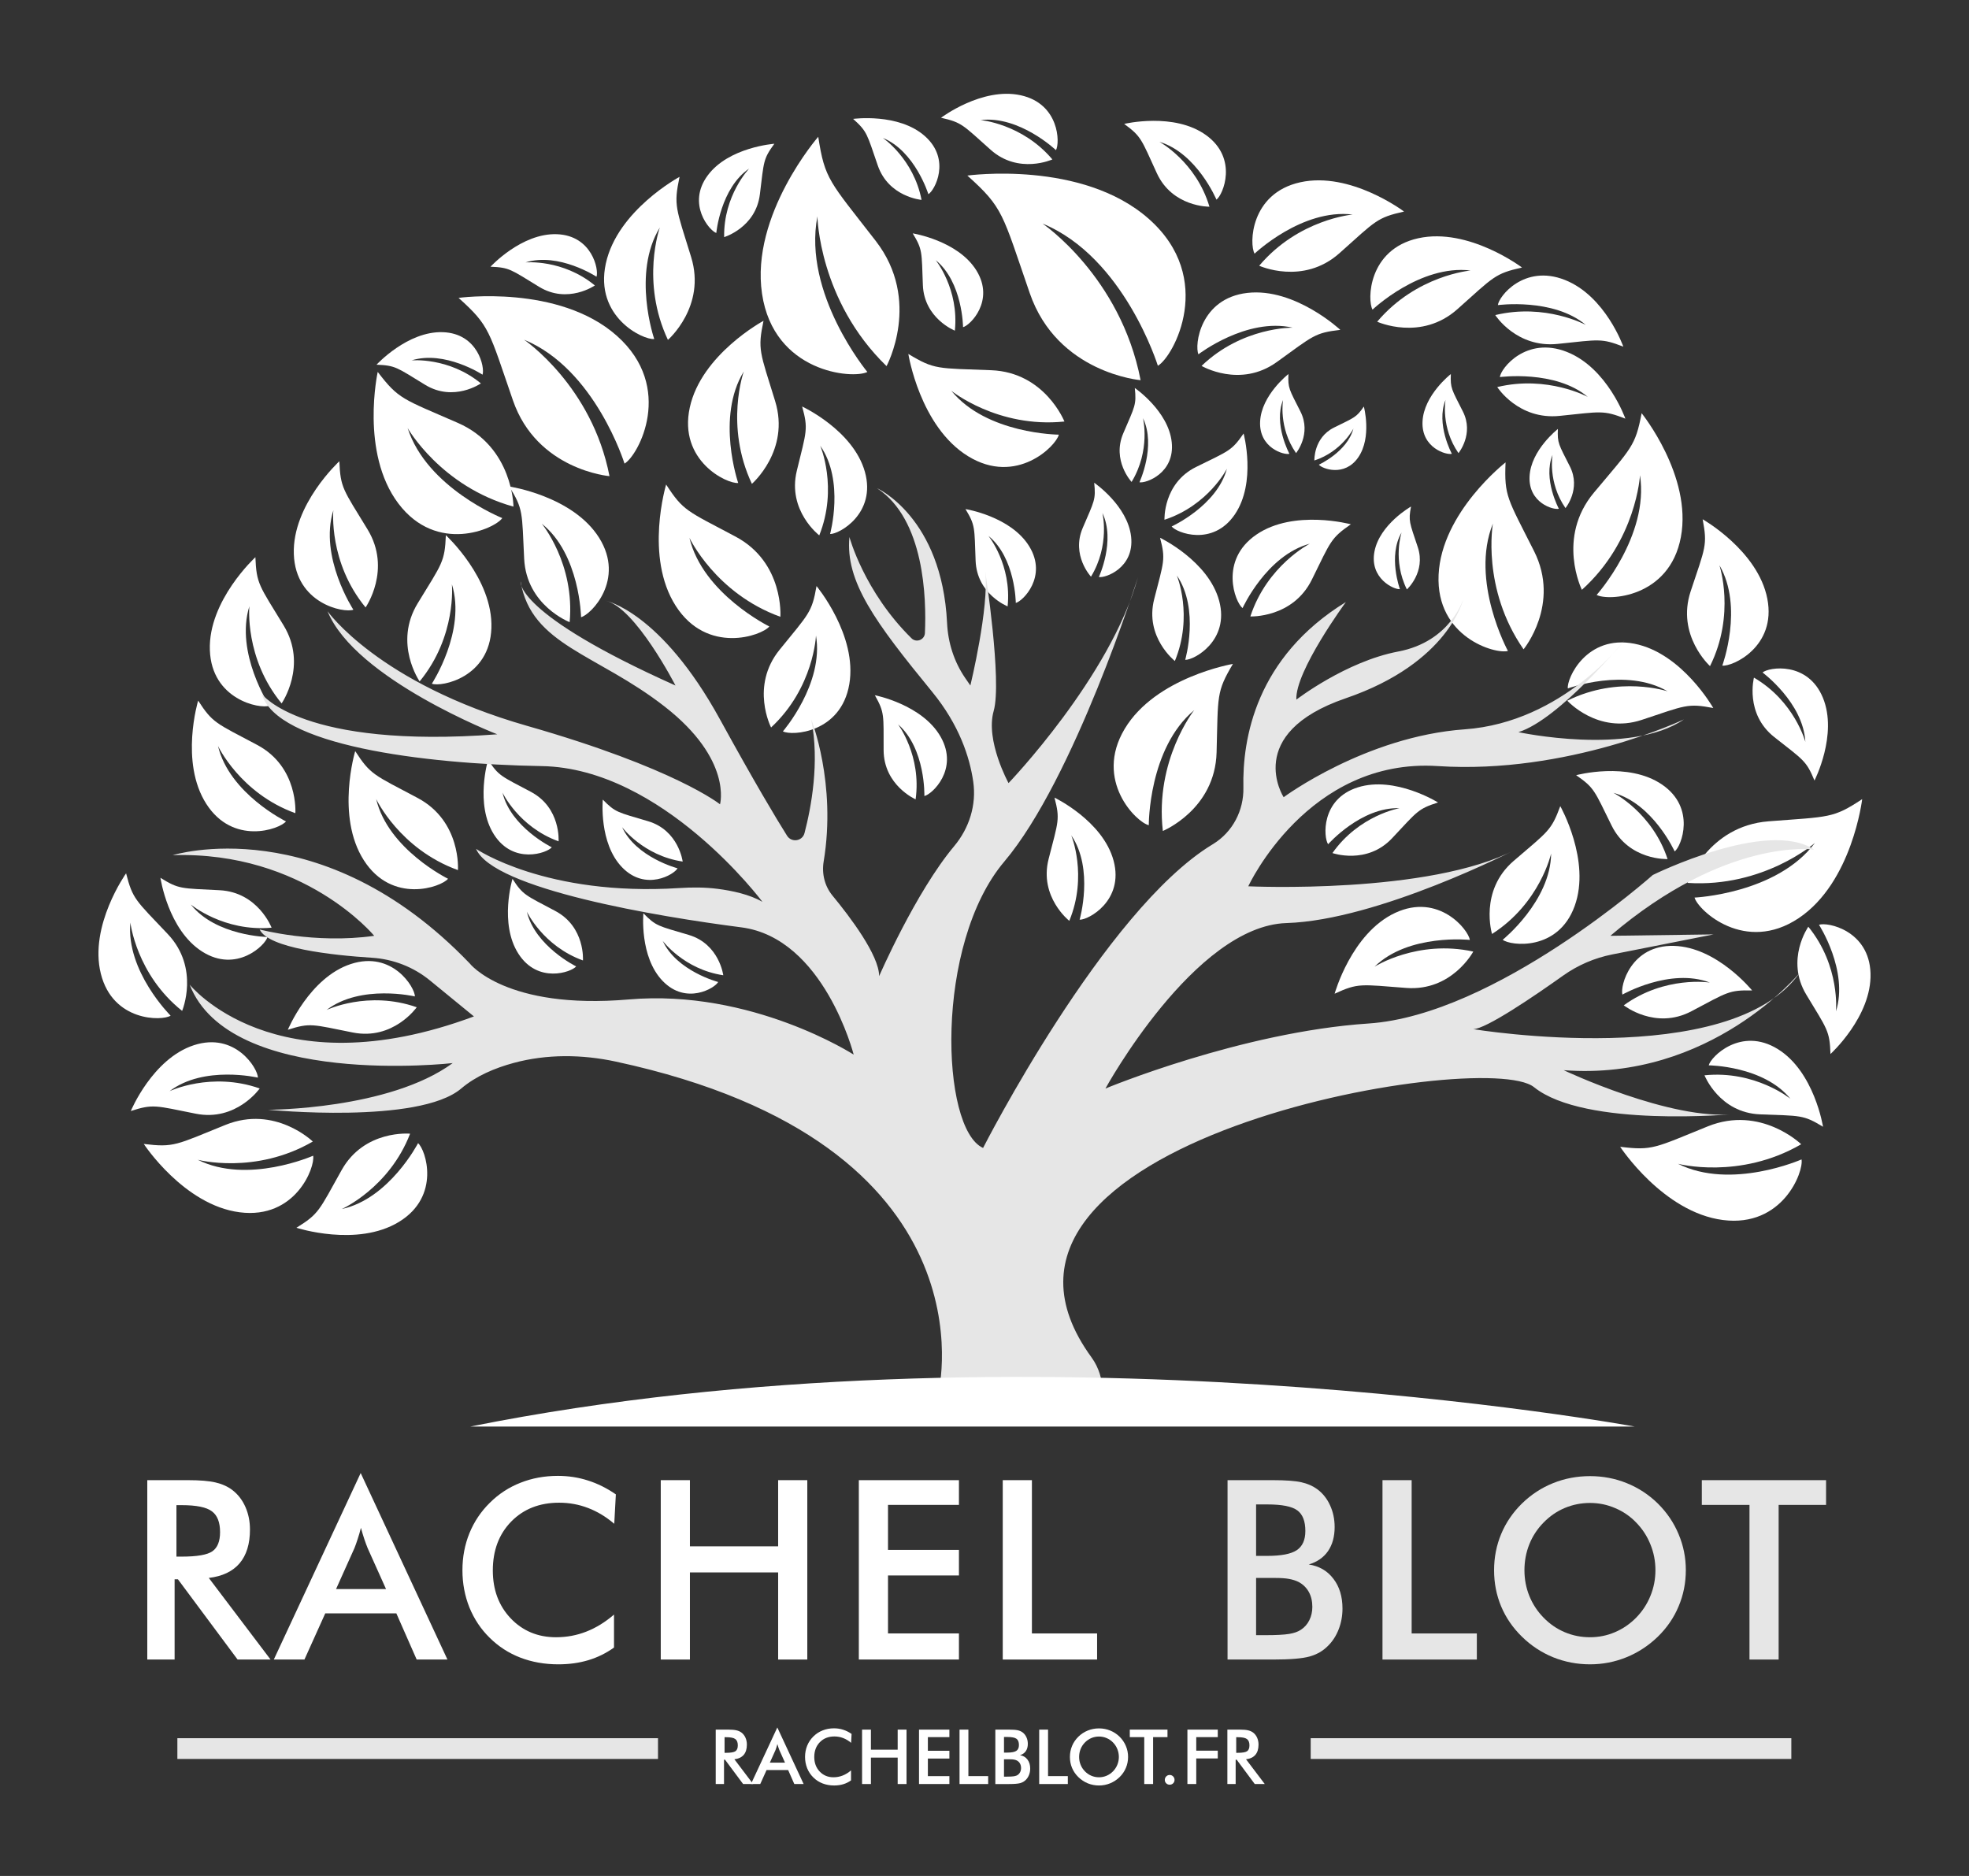 <?xml version="1.0" encoding="UTF-8" standalone="no"?>
<!-- Created with Inkscape (http://www.inkscape.org/) -->

<svg
   width="226.255mm"
   height="215.57mm"
   viewBox="0 0 226.255 215.57"
   version="1.1"
   id="svg3241"
   inkscape:version="1.2.1 (0f2f062aeb, 2022-09-21, custom)"
   sodipodi:docname="logo-white.svg"
   xmlns:inkscape="http://www.inkscape.org/namespaces/inkscape"
   xmlns:sodipodi="http://sodipodi.sourceforge.net/DTD/sodipodi-0.dtd"
   xmlns="http://www.w3.org/2000/svg"
   xmlns:svg="http://www.w3.org/2000/svg">
  <rect x="0" y="0" width="226.255" height="215.57" fill="#333333" stroke="none"/>
  <sodipodi:namedview
     id="namedview3243"
     pagecolor="#ffffff"
     bordercolor="#666666"
     borderopacity="1.0"
     inkscape:showpageshadow="2"
     inkscape:pageopacity="0.0"
     inkscape:pagecheckerboard="0"
     inkscape:deskcolor="#d1d1d1"
     inkscape:document-units="mm"
     showgrid="false"
     inkscape:zoom="0.57848045"
     inkscape:cx="76.061343"
     inkscape:cy="509.0924"
     inkscape:window-width="1848"
     inkscape:window-height="1016"
     inkscape:window-x="72"
     inkscape:window-y="27"
     inkscape:window-maximized="1"
     inkscape:current-layer="layer1" />
  <defs
     id="defs3238">
    <rect
       x="-115.925"
       y="1197.643"
       width="1066.082"
       height="266.944"
       id="rect3761" />
    <rect
       x="-115.925"
       y="1197.643"
       width="1066.082"
       height="266.944"
       id="rect5201" />
  </defs>
  <g
     inkscape:label="Layer 1"
     inkscape:groupmode="layer"
     id="layer1"
     transform="translate(-1.89,-244.994)">
    <g
       id="g1257"
       transform="matrix(0.9,0,0,0.9,11.502,35.278)">
      <g
         aria-label="RACHELBLOT.FR"
         transform="matrix(0.243,0,0,0.243,108.073,162.392)"
         id="text5199"
         style="font-size:40px;line-height:1;font-family:'Futura Md BT';-inkscape-font-specification:'Futura Md BT, Normal';letter-spacing:0px;word-spacing:0px;white-space:pre;shape-inside:url(#rect5201);display:inline;fill:#ffffff">
        <path
           d="m -107.994,1211.627 h 0.84 q 3.691,0 4.902,-0.859 1.211,-0.859 1.211,-3.047 0,-2.363 -1.309,-3.32 -1.289,-0.977 -4.805,-0.977 h -0.84 z m -0.293,3.613 v 12.793 h -4.355 v -28.594 h 6.484 q 2.852,0 4.414,0.371 1.582,0.371 2.695,1.23 1.328,1.035 2.051,2.676 0.723,1.641 0.723,3.594 0,3.438 -1.66,5.391 -1.66,1.934 -4.902,2.324 l 9.844,13.008 h -5.254 l -9.512,-12.793 z"
           id="path1135" />
        <path
           d="m -84.205,1216.803 h 7.969 l -2.93,-6.523 q -0.254,-0.625 -0.527,-1.426 -0.273,-0.82 -0.547,-1.816 -0.234,0.938 -0.508,1.758 -0.254,0.801 -0.527,1.484 z m 12.852,11.23 -3.242,-7.363 h -11.328 l -3.32,7.363 h -4.883 l 13.848,-29.727 13.828,29.727 z"
           id="path1137" />
        <path
           d="m -41.51,1206.393 q -1.973,-1.68 -4.18,-2.52 -2.187,-0.84 -4.609,-0.84 -4.687,0 -7.637,3.008 -2.93,3.008 -2.93,7.793 0,4.629 2.852,7.637 2.871,3.008 7.227,3.008 2.539,0 4.824,-0.898 2.305,-0.898 4.414,-2.715 v 5.254 q -1.875,1.348 -4.082,2.012 -2.207,0.664 -4.785,0.664 -3.281,0 -6.074,-1.074 -2.773,-1.074 -4.883,-3.164 -2.09,-2.051 -3.223,-4.824 -1.113,-2.793 -1.113,-5.938 0,-3.144 1.113,-5.898 1.133,-2.773 3.262,-4.863 2.129,-2.109 4.883,-3.184 2.754,-1.094 5.957,-1.094 2.52,0 4.805,0.742 2.285,0.723 4.434,2.207 z"
           id="path1139" />
        <path
           d="m -35.748,1228.033 v -28.594 h 4.648 v 10.547 h 14.062 v -10.547 h 4.648 v 28.594 h -4.648 v -13.887 H -31.1 v 13.887 z"
           id="path1141" />
        <path
           d="m -5.826,1228.033 v -28.594 h 15.957 v 3.945 H -1.178 v 7.168 H 10.131 v 4.082 H -1.178 v 9.238 H 10.131 v 4.16 z"
           id="path1143" />
        <path
           d="m 15.463,1228.033 v -28.594 h 4.648 v 24.434 h 10.391 v 4.16 z"
           id="path1145" />
        <path
           d="m 38.822,1211.51 h 1.777 q 3.32,0 4.687,-0.898 1.387,-0.918 1.387,-3.066 0,-2.344 -1.27,-3.281 -1.27,-0.957 -4.805,-0.957 H 38.822 Z m 0,12.637 h 1.602 q 2.441,0 3.652,-0.195 1.211,-0.195 1.914,-0.684 0.859,-0.566 1.328,-1.523 0.469,-0.957 0.469,-2.109 0,-1.367 -0.566,-2.383 -0.566,-1.016 -1.621,-1.582 -0.664,-0.332 -1.523,-0.488 -0.84,-0.156 -2.246,-0.156 H 40.423 38.822 Z m -4.551,3.887 v -28.594 h 7.207 q 3.086,0 4.551,0.332 1.484,0.332 2.52,1.094 1.328,0.977 2.051,2.559 0.742,1.582 0.742,3.496 0,2.285 -1.055,3.828 -1.055,1.523 -3.066,2.129 2.5,0.391 3.926,2.285 1.445,1.875 1.445,4.746 0,1.738 -0.605,3.301 -0.605,1.562 -1.719,2.656 -1.172,1.191 -2.91,1.68 -1.738,0.488 -5.84,0.488 z"
           id="path1147" />
        <path
           d="m 57.318,1228.033 v -28.594 h 4.648 v 24.434 h 10.391 v 4.16 z"
           id="path1149" />
        <path
           d="m 99.173,1213.795 q 0,-2.168 -0.801,-4.121 -0.781,-1.953 -2.266,-3.477 -1.445,-1.504 -3.359,-2.305 -1.895,-0.82 -4.004,-0.82 -2.109,0 -4.023,0.801 -1.895,0.801 -3.379,2.324 -1.484,1.504 -2.266,3.457 -0.781,1.953 -0.781,4.141 0,2.168 0.781,4.101 0.781,1.934 2.266,3.457 1.484,1.523 3.379,2.324 1.895,0.801 4.023,0.801 2.09,0 3.965,-0.801 1.895,-0.801 3.398,-2.324 1.484,-1.524 2.266,-3.457 0.801,-1.953 0.801,-4.101 z m 4.844,0 q 0,3.047 -1.152,5.762 -1.133,2.715 -3.32,4.844 -2.207,2.129 -4.98,3.262 -2.773,1.133 -5.82,1.133 -3.086,0 -5.898,-1.133 -2.793,-1.152 -4.941,-3.262 -2.187,-2.129 -3.32,-4.824 -1.133,-2.695 -1.133,-5.781 0,-3.066 1.133,-5.781 1.133,-2.715 3.32,-4.863 2.187,-2.129 4.961,-3.242 2.773,-1.113 5.879,-1.113 3.086,0 5.84,1.113 2.773,1.113 4.961,3.242 2.187,2.168 3.32,4.902 1.152,2.715 1.152,5.742 z"
           id="path1151" />
        <path
           d="m 117.162,1203.385 v 24.648 h -4.648 v -24.648 h -7.598 v -3.945 h 19.805 v 3.945 z"
           id="path1153" />
        <path
           d="m 123.314,1225.865 q 0,-1.074 0.742,-1.836 0.742,-0.762 1.816,-0.762 1.074,0 1.816,0.762 0.742,0.762 0.742,1.836 0,1.055 -0.742,1.797 -0.742,0.723 -1.816,0.723 -1.074,0 -1.816,-0.723 -0.742,-0.742 -0.742,-1.797 z"
           id="path1155" />
        <path
           d="m 135.189,1228.033 v -28.594 h 15.957 v 3.945 h -11.309 v 7.129 h 11.309 v 4.082 h -11.309 v 13.437 z"
           id="path1157" />
        <path
           d="m 160.833,1211.627 h 0.84 q 3.691,0 4.902,-0.859 1.211,-0.859 1.211,-3.047 0,-2.363 -1.309,-3.32 -1.289,-0.977 -4.805,-0.977 h -0.84 z m -0.293,3.613 v 12.793 h -4.355 v -28.594 h 6.484 q 2.852,0 4.414,0.371 1.582,0.371 2.695,1.23 1.328,1.035 2.051,2.676 0.723,1.641 0.723,3.594 0,3.438 -1.66,5.391 -1.66,1.934 -4.902,2.324 l 9.844,13.008 h -5.254 l -9.512,-12.793 z"
           id="path1159" />
      </g>
      <g
         aria-label="RACHEL BLOT"
         transform="matrix(0.801,0,0,0.801,98.351,-538.746)"
         id="text3759"
         style="font-size:40px;line-height:1;font-family:'Futura Md BT';-inkscape-font-specification:'Futura Md BT, Normal';letter-spacing:1.651px;word-spacing:1.651px;white-space:pre;shape-inside:url(#rect3761);display:inline;fill:#ffffff">
        <path
           d="m -107.994,1211.627 h 0.84 q 3.691,0 4.902,-0.859 1.211,-0.859 1.211,-3.047 0,-2.363 -1.309,-3.32 -1.289,-0.977 -4.805,-0.977 h -0.84 z m -0.293,3.613 v 12.793 h -4.355 v -28.594 h 6.484 q 2.852,0 4.414,0.371 1.582,0.371 2.695,1.23 1.328,1.035 2.051,2.676 0.723,1.641 0.723,3.594 0,3.438 -1.66,5.391 -1.66,1.934 -4.902,2.324 l 9.844,13.008 h -5.254 l -9.512,-12.793 z"
           id="path1114" />
        <path
           d="m -82.554,1216.803 h 7.969 l -2.93,-6.523 q -0.254,-0.625 -0.527,-1.426 -0.273,-0.82 -0.547,-1.816 -0.234,0.938 -0.508,1.758 -0.254,0.801 -0.527,1.484 z m 12.852,11.23 -3.242,-7.363 h -11.328 l -3.32,7.363 h -4.883 l 13.848,-29.727 13.828,29.727 z"
           id="path1116" />
        <path
           d="m -38.209,1206.393 q -1.973,-1.68 -4.18,-2.52 -2.187,-0.84 -4.609,-0.84 -4.687,0 -7.637,3.008 -2.93,3.008 -2.93,7.793 0,4.629 2.852,7.637 2.871,3.008 7.227,3.008 2.539,0 4.824,-0.898 2.305,-0.898 4.414,-2.715 v 5.254 q -1.875,1.348 -4.082,2.012 -2.207,0.664 -4.785,0.664 -3.281,0 -6.074,-1.074 -2.773,-1.074 -4.883,-3.164 -2.09,-2.051 -3.223,-4.824 -1.113,-2.793 -1.113,-5.938 0,-3.144 1.113,-5.898 1.133,-2.773 3.262,-4.863 2.129,-2.109 4.883,-3.184 2.754,-1.094 5.957,-1.094 2.52,0 4.805,0.742 2.285,0.723 4.434,2.207 z"
           id="path1118" />
        <path
           d="m -30.796,1228.033 v -28.594 h 4.648 v 10.547 h 14.062 v -10.547 h 4.648 v 28.594 h -4.648 v -13.887 h -14.062 v 13.887 z"
           id="path1120" />
        <path
           d="m 0.776,1228.033 v -28.594 H 16.733 v 3.945 H 5.425 v 7.168 H 16.733 v 4.082 H 5.425 v 9.238 H 16.733 v 4.16 z"
           id="path1122" />
        <path
           d="m 23.716,1228.033 v -28.594 h 4.648 v 24.434 h 10.391 v 4.16 z"
           id="path1124" />
        <path
           d="m 64.098,1211.51 h 1.777 q 3.32,0 4.687,-0.898 1.387,-0.918 1.387,-3.066 0,-2.344 -1.27,-3.281 -1.27,-0.957 -4.805,-0.957 h -1.777 z m 0,12.637 h 1.602 q 2.441,0 3.652,-0.195 1.211,-0.195 1.914,-0.684 0.859,-0.566 1.328,-1.523 0.469,-0.957 0.469,-2.109 0,-1.367 -0.566,-2.383 -0.566,-1.016 -1.621,-1.582 -0.664,-0.332 -1.523,-0.488 -0.84,-0.156 -2.246,-0.156 h -1.406 -1.602 z m -4.551,3.887 v -28.594 h 7.207 q 3.086,0 4.551,0.332 1.484,0.332 2.52,1.094 1.328,0.977 2.051,2.559 0.742,1.582 0.742,3.496 0,2.285 -1.055,3.828 -1.055,1.523 -3.066,2.129 2.5,0.391 3.926,2.285 1.445,1.875 1.445,4.746 0,1.738 -0.605,3.301 -0.605,1.562 -1.719,2.656 -1.172,1.191 -2.91,1.68 -1.738,0.488 -5.84,0.488 z"
           style="fill:#e6e6e6"
           id="path1126" />
        <path
           d="m 84.245,1228.033 v -28.594 h 4.648 v 24.434 h 10.391 v 4.16 z"
           style="fill:#e6e6e6"
           id="path1128" />
        <path
           d="m 127.751,1213.795 q 0,-2.168 -0.801,-4.121 -0.781,-1.953 -2.266,-3.477 -1.445,-1.504 -3.359,-2.305 -1.895,-0.82 -4.004,-0.82 -2.109,0 -4.023,0.801 -1.895,0.801 -3.379,2.324 -1.484,1.504 -2.266,3.457 -0.781,1.953 -0.781,4.141 0,2.168 0.781,4.101 0.781,1.934 2.266,3.457 1.484,1.523 3.379,2.324 1.895,0.801 4.023,0.801 2.09,0 3.965,-0.801 1.895,-0.801 3.398,-2.324 1.484,-1.524 2.266,-3.457 0.801,-1.953 0.801,-4.101 z m 4.844,0 q 0,3.047 -1.152,5.762 -1.133,2.715 -3.32,4.844 -2.207,2.129 -4.98,3.262 -2.773,1.133 -5.82,1.133 -3.086,0 -5.898,-1.133 -2.793,-1.152 -4.941,-3.262 -2.187,-2.129 -3.32,-4.824 -1.133,-2.695 -1.133,-5.781 0,-3.066 1.133,-5.781 1.133,-2.715 3.32,-4.863 2.188,-2.129 4.961,-3.242 2.773,-1.113 5.879,-1.113 3.086,0 5.84,1.113 2.773,1.113 4.961,3.242 2.188,2.168 3.32,4.902 1.152,2.715 1.152,5.742 z"
           style="fill:#e6e6e6"
           id="path1130" />
        <path
           d="m 147.39,1203.385 v 24.648 h -4.648 v -24.648 h -7.598 v -3.945 h 19.805 v 3.945 z"
           style="fill:#e6e6e6"
           id="path1132" />
      </g>
      <path
         d="M 73.332,457.601 H 11.966 v -2.649 h 61.366 v 2.649"
         style="fill:#e6e6e6;fill-opacity:1;fill-rule:nonzero;stroke:none;stroke-width:0.035"
         id="path2492" />
      <path
         d="m 218.031,457.601 h -61.366 v -2.649 h 61.366 v 2.649"
         style="fill:#e6e6e6;fill-opacity:1;fill-rule:nonzero;stroke:none;stroke-width:0.035"
         id="path2494" />
      <path
         d="m 26.07,364.5 c 0,0 2.762,-6.675 8.054,-8.4 5.295,-1.725 8.17,2.992 8.17,4.142 0,0 -6.904,-1.609 -11.278,1.729 0,0 5.295,-2.533 11.511,-0.346 0,0 -2.992,4.258 -8.174,3.221 -5.179,-1.034 -5.408,-1.266 -8.283,-0.346"
         style="fill:#ffffff;fill-opacity:1;fill-rule:nonzero;stroke:none;stroke-width:0.035"
         id="path2496" />
      <path
         d="m 6.022,374.871 c 0,0 2.762,-6.678 8.057,-8.403 5.292,-1.725 8.17,2.992 8.17,4.142 0,0 -6.904,-1.609 -11.278,1.729 0,0 5.295,-2.533 11.508,-0.346 0,0 -2.992,4.258 -8.17,3.221 -5.179,-1.034 -5.408,-1.263 -8.287,-0.342"
         style="fill:#ffffff;fill-opacity:1;fill-rule:nonzero;stroke:none;stroke-width:0.035"
         id="path2498" />
      <path
         d="m 14.619,322.473 c 0,0 -2.374,7.863 1.044,13.19 3.415,5.327 9.342,3.246 10.171,2.233 0,0 -7.235,-3.549 -8.682,-9.634 0,0 2.836,6.04 9.878,8.583 0,0 0.43,-5.898 -4.872,-8.714 -5.302,-2.815 -5.669,-2.776 -7.539,-5.659"
         style="fill:#ffffff;fill-opacity:1;fill-rule:nonzero;stroke:none;stroke-width:0.035"
         id="path2500" />
      <path
         d="m 9.804,345.093 c 0,0 0.96,6.657 5.341,9.43 4.381,2.773 8.061,-0.826 8.326,-1.866 0,0 -6.6,-0.131 -9.783,-4.145 0,0 4.198,3.5 10.308,2.953 0,0 -1.725,-4.53 -6.636,-4.784 -4.911,-0.254 -5.172,-0.099 -7.557,-1.587"
         style="fill:#ffffff;fill-opacity:1;fill-rule:nonzero;stroke:none;stroke-width:0.035"
         id="path2502" />
      <path
         d="m 21.928,304.161 c 0,0 -6.04,5.549 -5.814,11.864 0.222,6.318 6.375,7.546 7.602,7.098 0,0 -4.41,-6.735 -2.558,-12.696 0,0 -0.635,6.629 4.117,12.404 0,0 3.373,-4.851 0.25,-9.97 -3.122,-5.115 -3.457,-5.271 -3.598,-8.7"
         style="fill:#ffffff;fill-opacity:1;fill-rule:nonzero;stroke:none;stroke-width:0.035"
         id="path2504" />
      <path
         d="m 32.649,291.909 c 0,0 -6.04,5.546 -5.814,11.864 0.222,6.315 6.375,7.546 7.602,7.094 0,0 -4.41,-6.731 -2.558,-12.696 0,0 -0.635,6.632 4.117,12.404 0,0 3.376,-4.847 0.25,-9.966 -3.122,-5.119 -3.457,-5.274 -3.598,-8.7"
         style="fill:#ffffff;fill-opacity:1;fill-rule:nonzero;stroke:none;stroke-width:0.035"
         id="path2506" />
      <path
         d="m 5.418,344.525 c 0,0 -4.755,6.682 -3.224,12.813 1.531,6.135 7.803,6.057 8.911,5.362 0,0 -5.711,-5.669 -5.14,-11.889 0,0 0.758,6.618 6.608,11.278 0,0 2.29,-5.447 -1.827,-9.804 -4.12,-4.353 -4.48,-4.438 -5.327,-7.761"
         style="fill:#ffffff;fill-opacity:1;fill-rule:nonzero;stroke:none;stroke-width:0.035"
         id="path2508" />
      <path
         d="m 71.466,349.63 c 0,0 -0.526,5.556 2.469,8.647 2.992,3.094 6.66,0.91 7.077,0.123 0,0 -5.299,-1.393 -7.08,-5.253 0,0 2.702,3.641 7.733,4.392 0,0 -0.504,-3.99 -4.413,-5.151 -3.912,-1.164 -4.152,-1.09 -5.786,-2.759"
         style="fill:#ffffff;fill-opacity:1;fill-rule:nonzero;stroke:none;stroke-width:0.035"
         id="path2510" />
      <path
         d="m 66.283,335.113 c 0,0 -0.526,5.556 2.466,8.647 2.992,3.094 6.66,0.91 7.077,0.123 0,0 -5.299,-1.393 -7.08,-5.253 0,0 2.702,3.641 7.736,4.392 0,0 -0.504,-3.99 -4.417,-5.151 -3.912,-1.164 -4.152,-1.09 -5.782,-2.759"
         style="fill:#ffffff;fill-opacity:1;fill-rule:nonzero;stroke:none;stroke-width:0.035"
         id="path2512" />
      <path
         d="m 93.571,307.847 c 0,0 5.249,6.301 4.184,12.531 -1.062,6.234 -7.32,6.629 -8.477,6.022 0,0 5.267,-6.085 4.223,-12.241 0,0 -0.254,6.653 -5.733,11.744 0,0 -2.695,-5.256 1.079,-9.913 3.778,-4.657 4.131,-4.766 4.724,-8.142"
         style="fill:#ffffff;fill-opacity:1;fill-rule:nonzero;stroke:none;stroke-width:0.035"
         id="path2514" />
      <path
         d="m 37.394,279.583 c 0,0 3.962,-4.311 8.47,-4.152 4.508,0.159 5.383,4.551 5.062,5.426 0,0 -4.805,-3.147 -9.063,-1.824 0,0 4.734,-0.452 8.855,2.939 0,0 -3.461,2.409 -7.116,0.18 -3.651,-2.23 -3.761,-2.469 -6.209,-2.568"
         style="fill:#ffffff;fill-opacity:1;fill-rule:nonzero;stroke:none;stroke-width:0.035"
         id="path2516" />
      <path
         d="m 51.946,267.073 c 0,0 3.958,-4.311 8.467,-4.152 4.508,0.162 5.387,4.551 5.066,5.429 0,0 -4.805,-3.15 -9.063,-1.827 0,0 4.734,-0.452 8.855,2.942 0,0 -3.464,2.406 -7.116,0.176 -3.651,-2.23 -3.764,-2.469 -6.209,-2.568"
         style="fill:#ffffff;fill-opacity:1;fill-rule:nonzero;stroke:none;stroke-width:0.035"
         id="path2518" />
      <path
         d="m 98.245,248.199 c 0,0 5.796,-0.794 9.169,2.205 3.369,2.999 1.245,6.939 0.437,7.408 0,0 -1.693,-5.489 -5.814,-7.186 0,0 3.933,2.671 4.942,7.913 0,0 -4.202,-0.356 -5.592,-4.403 -1.393,-4.046 -1.326,-4.3 -3.143,-5.937"
         style="fill:#ffffff;fill-opacity:1;fill-rule:nonzero;stroke:none;stroke-width:0.035"
         id="path2520" />
      <path
         d="m 105.293,278.21 c 0,0 1.464,9.275 7.631,13.06 6.17,3.789 11.236,-1.302 11.585,-2.755 0,0 -9.215,-0.06 -13.73,-5.606 0,0 5.923,4.808 14.443,3.93 0,0 -2.491,-6.29 -9.352,-6.551 -6.858,-0.265 -7.221,-0.042 -10.576,-2.078"
         style="fill:#ffffff;fill-opacity:1;fill-rule:nonzero;stroke:none;stroke-width:0.035"
         id="path2522" />
      <path
         d="m 105.854,262.815 c 0,0 5.782,0.914 8.142,4.755 2.36,3.845 -0.811,7.003 -1.718,7.221 0,0 -0.039,-5.743 -3.493,-8.558 0,0 2.995,3.69 2.448,9.003 0,0 -3.923,-1.552 -4.085,-5.828 -0.162,-4.276 -0.025,-4.501 -1.295,-6.593"
         style="fill:#ffffff;fill-opacity:1;fill-rule:nonzero;stroke:none;stroke-width:0.035"
         id="path2524" />
      <path
         d="m 132.852,248.838 c 0,0 6.382,-1.528 10.474,1.45 4.092,2.974 2.155,7.606 1.305,8.22 0,0 -2.494,-5.941 -7.278,-7.38 0,0 4.681,2.547 6.385,8.283 0,0 -4.727,0.071 -6.724,-4.293 -2,-4.364 -1.951,-4.653 -4.163,-6.279"
         style="fill:#ffffff;fill-opacity:1;fill-rule:nonzero;stroke:none;stroke-width:0.035"
         id="path2526" />
      <path
         d="m 109.467,248.055 c 0,0 5.235,-3.958 10.178,-2.872 4.942,1.083 5.024,6.103 4.494,7.006 0,0 -4.667,-4.441 -9.631,-3.842 0,0 5.313,0.455 9.176,5.027 0,0 -4.304,1.958 -7.885,-1.235 -3.581,-3.196 -3.655,-3.482 -6.332,-4.085"
         style="fill:#ffffff;fill-opacity:1;fill-rule:nonzero;stroke:none;stroke-width:0.035"
         id="path2528" />
      <path
         d="m 168.582,260.028 c 0,0 -6.812,-5.151 -13.24,-3.739 -6.424,1.411 -6.533,7.941 -5.842,9.116 0,0 6.068,-5.779 12.524,-4.995 0,0 -6.911,0.589 -11.934,6.537 0,0 5.599,2.547 10.255,-1.609 4.657,-4.156 4.752,-4.526 8.237,-5.309"
         style="fill:#ffffff;fill-opacity:1;fill-rule:nonzero;stroke:none;stroke-width:0.035"
         id="path2530" />
      <path
         d="m 183.642,267.175 c 0,0 -6.809,-5.147 -13.236,-3.739 -6.428,1.411 -6.533,7.941 -5.846,9.116 0,0 6.071,-5.779 12.524,-4.995 0,0 -6.907,0.589 -11.931,6.537 0,0 5.599,2.547 10.252,-1.609 4.657,-4.152 4.755,-4.526 8.237,-5.309"
         style="fill:#ffffff;fill-opacity:1;fill-rule:nonzero;stroke:none;stroke-width:0.035"
         id="path2532" />
      <path
         d="m 196.582,277.279 c 0,0 -2.275,-6.473 -7.475,-8.523 -5.2,-2.046 -8.453,2.138 -8.541,3.217 0,0 7.073,-0.949 11.225,2.533 0,0 -5.14,-2.801 -11.561,-1.259 0,0 2.688,4.23 7.983,3.679 5.292,-0.547 5.542,-0.744 8.368,0.353"
         style="fill:#ffffff;fill-opacity:1;fill-rule:nonzero;stroke:none;stroke-width:0.035"
         id="path2534" />
      <path
         d="m 196.839,286.469 c 0,0 -2.279,-6.473 -7.479,-8.523 -5.2,-2.046 -8.453,2.138 -8.541,3.217 0,0 7.077,-0.949 11.225,2.533 0,0 -5.136,-2.801 -11.561,-1.259 0,0 2.692,4.23 7.983,3.679 5.295,-0.547 5.542,-0.744 8.371,0.353"
         style="fill:#ffffff;fill-opacity:1;fill-rule:nonzero;stroke:none;stroke-width:0.035"
         id="path2536" />
      <path
         d="m 160.447,275.134 c 0,0 -5.786,-5.401 -11.85,-4.72 -6.061,0.684 -6.787,6.696 -6.265,7.842 0,0 6.152,-4.741 12.03,-3.401 0,0 -6.428,-0.12 -11.631,4.882 0,0 4.914,2.889 9.61,-0.497 4.695,-3.383 4.819,-3.718 8.107,-4.106"
         style="fill:#ffffff;fill-opacity:1;fill-rule:nonzero;stroke:none;stroke-width:0.035"
         id="path2538" />
      <path
         d="m 112.589,298.019 c 0,0 5.782,0.914 8.142,4.759 2.36,3.842 -0.811,7.003 -1.718,7.221 0,0 -0.039,-5.747 -3.493,-8.558 0,0 2.995,3.69 2.448,8.999 0,0 -3.923,-1.552 -4.085,-5.828 -0.162,-4.276 -0.025,-4.501 -1.295,-6.593"
         style="fill:#ffffff;fill-opacity:1;fill-rule:nonzero;stroke:none;stroke-width:0.035"
         id="path2540" />
      <path
         d="m 146.734,317.788 c 0,0 -9.86,1.676 -13.818,8.29 -3.958,6.615 1.524,11.949 3.076,12.301 0,0 -0.049,-9.814 5.8,-14.69 0,0 -5.045,6.364 -4.004,15.427 0,0 6.668,-2.731 6.862,-10.037 0.194,-7.31 -0.046,-7.691 2.085,-11.292"
         style="fill:#ffffff;fill-opacity:1;fill-rule:nonzero;stroke:none;stroke-width:0.035"
         id="path2542" />
      <path
         d="m 161.791,299.959 c 0,0 -7.267,-1.961 -12.058,1.316 -4.791,3.277 -2.72,8.65 -1.767,9.384 0,0 3.055,-6.731 8.59,-8.223 0,0 -5.454,2.766 -7.595,9.289 0,0 5.419,0.233 7.853,-4.703 2.434,-4.935 2.392,-5.271 4.978,-7.063"
         style="fill:#ffffff;fill-opacity:1;fill-rule:nonzero;stroke:none;stroke-width:0.035"
         id="path2544" />
      <path
         d="m 123.952,334.859 c 0,0 6.181,2.956 7.549,8.057 1.365,5.101 -3.249,7.588 -4.339,7.528 0,0 1.877,-6.456 -1.065,-10.77 0,0 2.131,5.144 -0.254,10.918 0,0 -3.881,-3.048 -2.639,-7.902 1.242,-4.851 1.475,-5.059 0.748,-7.832"
         style="fill:#ffffff;fill-opacity:1;fill-rule:nonzero;stroke:none;stroke-width:0.035"
         id="path2546" />
      <path
         d="m 137.431,301.681 c 0,0 6.181,2.953 7.549,8.054 1.365,5.105 -3.249,7.588 -4.339,7.532 0,0 1.877,-6.459 -1.065,-10.77 0,0 2.131,5.144 -0.254,10.918 0,0 -3.881,-3.052 -2.639,-7.902 1.242,-4.854 1.475,-5.059 0.748,-7.832"
         style="fill:#ffffff;fill-opacity:1;fill-rule:nonzero;stroke:none;stroke-width:0.035"
         id="path2548" />
      <path
         d="m 190.553,331.995 c 0,0 6.615,-1.785 10.975,1.199 4.357,2.981 2.473,7.874 1.609,8.537 0,0 -2.78,-6.121 -7.821,-7.482 0,0 4.967,2.519 6.914,8.456 0,0 -4.932,0.212 -7.147,-4.283 -2.215,-4.491 -2.177,-4.798 -4.53,-6.428"
         style="fill:#ffffff;fill-opacity:1;fill-rule:nonzero;stroke:none;stroke-width:0.035"
         id="path2550" />
      <path
         d="m 169.474,297.691 c 0,0 -3.986,2.258 -4.664,5.726 -0.674,3.468 2.522,4.914 3.246,4.822 0,0 -1.552,-4.223 0.212,-7.235 0,0 -1.185,3.531 0.677,7.274 0,0 2.448,-2.215 1.393,-5.397 -1.055,-3.182 -1.217,-3.309 -0.864,-5.189"
         style="fill:#ffffff;fill-opacity:1;fill-rule:nonzero;stroke:none;stroke-width:0.035"
         id="path2552" />
      <path
         d="m 206.706,299.317 c 0,0 7.063,4 8.259,10.142 1.196,6.142 -4.463,8.703 -5.747,8.544 0,0 2.748,-7.479 -0.37,-12.816 0,0 2.095,6.251 -1.199,12.88 0,0 -4.339,-3.923 -2.469,-9.557 1.87,-5.634 2.159,-5.856 1.528,-9.193"
         style="fill:#ffffff;fill-opacity:1;fill-rule:nonzero;stroke:none;stroke-width:0.035"
         id="path2554" />
      <path
         d="m 208.065,323.419 c 0,0 -3.976,-7.024 -10.082,-8.213 -6.103,-1.189 -8.647,4.438 -8.488,5.711 0,0 7.433,-2.731 12.739,0.37 0,0 -6.216,-2.081 -12.806,1.196 0,0 3.898,4.307 9.5,2.452 5.599,-1.859 5.821,-2.145 9.137,-1.517"
         style="fill:#ffffff;fill-opacity:1;fill-rule:nonzero;stroke:none;stroke-width:0.035"
         id="path2556" />
      <path
         d="m 220.987,332.676 c 0,0 3.006,-5.867 1.076,-10.566 -1.93,-4.699 -6.911,-3.909 -7.708,-3.228 0,0 5.2,3.845 5.465,8.858 0,0 -1.369,-5.175 -6.562,-8.202 0,0 -1.192,4.597 2.589,7.585 3.782,2.985 4.078,3.009 5.14,5.553"
         style="fill:#ffffff;fill-opacity:1;fill-rule:nonzero;stroke:none;stroke-width:0.035"
         id="path2558" />
      <path
         d="m 181.543,292.057 c 0,0 -8.181,6.368 -8.548,14.351 -0.367,7.983 7.257,10.164 8.851,9.723 0,0 -4.865,-8.936 -1.919,-16.26 0,0 -1.482,8.29 3.916,16.051 0,0 4.748,-5.764 1.341,-12.534 -3.411,-6.77 -3.817,-6.999 -3.641,-11.331"
         style="fill:#ffffff;fill-opacity:1;fill-rule:nonzero;stroke:none;stroke-width:0.035"
         id="path2560" />
      <path
         d="m 188.224,287.792 c 0,0 -3.461,2.695 -3.616,6.071 -0.155,3.376 3.069,4.3 3.743,4.113 0,0 -2.057,-3.782 -0.811,-6.879 0,0 -0.628,3.507 1.655,6.791 0,0 2.011,-2.438 0.568,-5.302 -1.443,-2.865 -1.612,-2.96 -1.538,-4.794"
         style="fill:#ffffff;fill-opacity:1;fill-rule:nonzero;stroke:none;stroke-width:0.035"
         id="path2562" />
      <path
         d="m 174.558,280.775 c 0,0 -3.461,2.695 -3.616,6.071 -0.155,3.376 3.073,4.3 3.747,4.113 0,0 -2.06,-3.782 -0.811,-6.879 0,0 -0.628,3.507 1.655,6.791 0,0 2.011,-2.438 0.568,-5.302 -1.443,-2.861 -1.616,-2.96 -1.542,-4.794"
         style="fill:#ffffff;fill-opacity:1;fill-rule:nonzero;stroke:none;stroke-width:0.035"
         id="path2564" />
      <path
         d="m 153.822,280.775 c 0,0 -3.461,2.695 -3.616,6.071 -0.155,3.376 3.069,4.3 3.743,4.113 0,0 -2.057,-3.782 -0.811,-6.879 0,0 -0.624,3.507 1.658,6.791 0,0 2.007,-2.438 0.564,-5.302 -1.443,-2.861 -1.612,-2.96 -1.538,-4.794"
         style="fill:#ffffff;fill-opacity:1;fill-rule:nonzero;stroke:none;stroke-width:0.035"
         id="path2566" />
      <path
         d="m 198.917,285.777 c 0,0 6.466,8.008 5.013,15.808 -1.453,7.8 -9.317,8.181 -10.756,7.394 0,0 6.724,-7.535 5.535,-15.282 0,0 -0.445,8.347 -7.419,14.63 0,0 -3.288,-6.646 1.542,-12.418 4.83,-5.771 5.274,-5.902 6.085,-10.132"
         style="fill:#ffffff;fill-opacity:1;fill-rule:nonzero;stroke:none;stroke-width:0.035"
         id="path2568" />
      <path
         d="m 148.099,288.367 c 0,0 1.679,6.237 -1.132,10.351 -2.812,4.11 -7.426,2.335 -8.054,1.517 0,0 5.775,-2.621 7.056,-7.373 0,0 -2.371,4.681 -7.973,6.519 0,0 -0.201,-4.65 4.039,-6.742 4.237,-2.088 4.526,-2.053 6.064,-4.272"
         style="fill:#ffffff;fill-opacity:1;fill-rule:nonzero;stroke:none;stroke-width:0.035"
         id="path2570" />
      <path
         d="m 172.921,335.477 c 0,0 -5.482,-3.425 -10.234,-1.93 -4.752,1.492 -4.392,6.424 -3.796,7.264 0,0 4.191,-4.763 9.109,-4.604 0,0 -5.168,0.907 -8.558,5.729 0,0 4.392,1.545 7.624,-1.901 3.235,-3.447 3.281,-3.732 5.856,-4.558"
         style="fill:#ffffff;fill-opacity:1;fill-rule:nonzero;stroke:none;stroke-width:0.035"
         id="path2572" />
      <path
         d="m 163.452,284.927 c 0,0 1.051,3.902 -0.706,6.473 -1.76,2.568 -4.646,1.457 -5.038,0.949 0,0 3.612,-1.64 4.413,-4.611 0,0 -1.485,2.928 -4.985,4.075 0,0 -0.127,-2.907 2.522,-4.212 2.649,-1.309 2.829,-1.284 3.792,-2.674"
         style="fill:#ffffff;fill-opacity:1;fill-rule:nonzero;stroke:none;stroke-width:0.035"
         id="path2574" />
      <path
         d="m 91.733,284.92 c 0,0 6.512,3.013 8.012,8.336 1.499,5.327 -3.302,7.99 -4.445,7.945 0,0 1.88,-6.791 -1.252,-11.268 0,0 2.297,5.359 -0.127,11.441 0,0 -4.106,-3.143 -2.868,-8.244 1.242,-5.098 1.478,-5.316 0.681,-8.209"
         style="fill:#ffffff;fill-opacity:1;fill-rule:nonzero;stroke:none;stroke-width:0.035"
         id="path2576" />
      <path
         d="m 88.187,251.374 c 0,0 -5.838,0.42 -8.516,4.053 -2.678,3.63 0.219,7.045 1.104,7.338 0,0 0.522,-5.719 4.202,-8.23 0,0 -3.295,3.425 -3.2,8.759 0,0 4.039,-1.214 4.561,-5.461 0.526,-4.247 0.406,-4.484 1.849,-6.459"
         style="fill:#ffffff;fill-opacity:1;fill-rule:nonzero;stroke:none;stroke-width:0.035"
         id="path2578" />
      <path
         d="m 86.804,273.977 c 0,0 -7.945,4.279 -9.416,11.077 -1.475,6.798 4.755,9.775 6.184,9.631 0,0 -2.879,-8.378 0.713,-14.238 0,0 -2.473,6.9 1.034,14.347 0,0 4.914,-4.258 2.967,-10.566 -1.944,-6.304 -2.258,-6.558 -1.482,-10.252"
         style="fill:#ffffff;fill-opacity:1;fill-rule:nonzero;stroke:none;stroke-width:0.035"
         id="path2580" />
      <path
         d="m 76.083,255.597 c 0,0 -7.945,4.279 -9.416,11.077 -1.475,6.798 4.755,9.775 6.184,9.631 0,0 -2.879,-8.378 0.713,-14.238 0,0 -2.473,6.9 1.034,14.347 0,0 4.911,-4.258 2.967,-10.566 -1.944,-6.304 -2.261,-6.558 -1.482,-10.252"
         style="fill:#ffffff;fill-opacity:1;fill-rule:nonzero;stroke:none;stroke-width:0.035"
         id="path2582" />
      <path
         d="m 47.868,271.052 c 0,0 12.771,-1.764 20.204,4.837 7.433,6.6 2.759,15.286 0.984,16.323 0,0 -3.743,-12.09 -12.827,-15.819 0,0 8.675,5.874 10.908,17.42 0,0 -9.257,-0.773 -12.33,-9.684 -3.076,-8.911 -2.928,-9.476 -6.939,-13.077"
         style="fill:#ffffff;fill-opacity:1;fill-rule:nonzero;stroke:none;stroke-width:0.035"
         id="path2584" />
      <path
         d="m 112.829,255.435 c 0,0 14.661,-2.025 23.192,5.553 8.534,7.574 3.164,17.544 1.132,18.733 0,0 -4.297,-13.875 -14.725,-18.154 0,0 9.955,6.742 12.52,19.992 0,0 -10.626,-0.885 -14.153,-11.113 -3.528,-10.231 -3.358,-10.876 -7.966,-15.011"
         style="fill:#ffffff;fill-opacity:1;fill-rule:nonzero;stroke:none;stroke-width:0.035"
         id="path2586" />
      <path
         d="m 227.076,335.053 c 0,0 -1.256,10.612 -8.103,15.194 -6.847,4.579 -12.838,-0.984 -13.3,-2.625 0,0 10.481,-0.473 15.371,-6.981 0,0 -6.523,5.729 -16.252,5.108 0,0 2.554,-7.264 10.347,-7.867 7.789,-0.6 8.209,-0.367 11.938,-2.829"
         style="fill:#ffffff;fill-opacity:1;fill-rule:nonzero;stroke:none;stroke-width:0.035"
         id="path2588" />
      <path
         d="m 188.531,335.949 c 0,0 3.941,6.96 1.834,12.756 -2.103,5.796 -8.181,5.087 -9.186,4.304 0,0 6.114,-4.925 6.184,-11.017 0,0 -1.401,6.346 -7.546,10.276 0,0 -1.676,-5.514 2.762,-9.327 4.434,-3.81 4.791,-3.856 5.951,-6.992"
         style="fill:#ffffff;fill-opacity:1;fill-rule:nonzero;stroke:none;stroke-width:0.035"
         id="path2590" />
      <path
         d="m 159.72,359.896 c 0,0 2.138,-7.708 7.722,-10.319 5.588,-2.611 9.384,2.187 9.539,3.45 0,0 -7.807,-0.84 -12.164,3.418 0,0 5.479,-3.496 12.605,-1.93 0,0 -2.716,5.084 -8.548,4.643 -5.831,-0.441 -6.117,-0.663 -9.155,0.737"
         style="fill:#ffffff;fill-opacity:1;fill-rule:nonzero;stroke:none;stroke-width:0.035"
         id="path2592" />
      <path
         d="m 37.546,280.503 c 0,0 -2.265,10.312 2.639,16.806 4.907,6.495 12.301,3.242 13.264,1.859 0,0 -9.627,-3.838 -12.083,-11.493 0,0 4.23,7.458 13.511,10.029 0,0 -0.028,-7.606 -7.105,-10.693 -7.077,-3.087 -7.546,-3.002 -10.227,-6.509"
         style="fill:#ffffff;fill-opacity:1;fill-rule:nonzero;stroke:none;stroke-width:0.035"
         id="path2594" />
      <path
         d="m 46.245,301.352 c 0,0 6.04,5.549 5.814,11.864 -0.222,6.318 -6.375,7.546 -7.602,7.098 0,0 4.41,-6.735 2.558,-12.696 0,0 0.635,6.629 -4.117,12.404 0,0 -3.373,-4.851 -0.25,-9.97 3.122,-5.115 3.457,-5.271 3.598,-8.7"
         style="fill:#ffffff;fill-opacity:1;fill-rule:nonzero;stroke:none;stroke-width:0.035"
         id="path2596" />
      <path
         d="m 54.335,295.133 c 0,0 8.11,1.196 11.476,6.544 3.362,5.352 -1.037,9.825 -2.304,10.142 0,0 -0.134,-8.047 -5.017,-11.938 0,0 4.251,5.126 3.56,12.573 0,0 -5.514,-2.117 -5.807,-8.103 -0.289,-5.99 -0.102,-6.308 -1.909,-9.218"
         style="fill:#ffffff;fill-opacity:1;fill-rule:nonzero;stroke:none;stroke-width:0.035"
         id="path2598" />
      <path
         d="m 101.018,321.785 c 0,0 6.061,1.178 8.407,5.32 2.346,4.145 -1.122,7.355 -2.085,7.549 0,0 0.176,-6.057 -3.362,-9.155 0,0 3.02,4.004 2.244,9.581 0,0 -4.075,-1.782 -4.085,-6.297 -0.014,-4.516 0.141,-4.745 -1.118,-6.999"
         style="fill:#ffffff;fill-opacity:1;fill-rule:nonzero;stroke:none;stroke-width:0.035"
         id="path2600" />
      <path
         d="m 129.021,294.653 c 0,0 4.286,2.928 4.717,6.904 0.43,3.979 -3.313,5.302 -4.12,5.133 0,0 2.152,-4.614 0.452,-8.184 0,0 0.998,4.096 -1.457,8.142 0,0 -2.551,-2.731 -1.058,-6.219 1.496,-3.489 1.69,-3.616 1.468,-5.775"
         style="fill:#ffffff;fill-opacity:1;fill-rule:nonzero;stroke:none;stroke-width:0.035"
         id="path2602" />
      <path
         d="m 134.207,282.556 c 0,0 4.283,2.928 4.713,6.904 0.434,3.979 -3.309,5.302 -4.12,5.133 0,0 2.155,-4.614 0.455,-8.184 0,0 0.998,4.096 -1.457,8.142 0,0 -2.554,-2.734 -1.058,-6.219 1.492,-3.489 1.69,-3.616 1.468,-5.775"
         style="fill:#ffffff;fill-opacity:1;fill-rule:nonzero;stroke:none;stroke-width:0.035"
         id="path2604" />
      <path
         d="m 34.671,328.922 c 0,0 -2.505,8.308 1.104,13.938 3.609,5.63 9.874,3.433 10.749,2.36 0,0 -7.648,-3.75 -9.176,-10.181 0,0 2.999,6.382 10.439,9.073 0,0 0.455,-6.237 -5.147,-9.211 -5.606,-2.974 -5.994,-2.935 -7.969,-5.98"
         style="fill:#ffffff;fill-opacity:1;fill-rule:nonzero;stroke:none;stroke-width:0.035"
         id="path2606" />
      <path
         d="m 51.639,330.019 c 0,0 -1.718,5.701 0.758,9.564 2.477,3.863 6.773,2.353 7.373,1.619 0,0 -5.246,-2.575 -6.294,-6.985 0,0 2.057,4.378 7.161,6.223 0,0 0.314,-4.276 -3.531,-6.318 -3.845,-2.039 -4.113,-2.014 -5.468,-4.103"
         style="fill:#ffffff;fill-opacity:1;fill-rule:nonzero;stroke:none;stroke-width:0.035"
         id="path2608" />
      <path
         d="m 54.751,345.227 c 0,0 -1.722,5.701 0.758,9.564 2.477,3.863 6.773,2.353 7.373,1.619 0,0 -5.246,-2.575 -6.294,-6.985 0,0 2.057,4.378 7.161,6.223 0,0 0.314,-4.276 -3.531,-6.318 -3.845,-2.043 -4.113,-2.014 -5.468,-4.103"
         style="fill:#ffffff;fill-opacity:1;fill-rule:nonzero;stroke:none;stroke-width:0.035"
         id="path2610" />
      <path
         d="m 74.369,294.883 c 0,0 -2.787,9.236 1.228,15.498 4.011,6.258 10.978,3.814 11.949,2.625 0,0 -8.502,-4.173 -10.202,-11.321 0,0 3.334,7.094 11.61,10.086 0,0 0.504,-6.932 -5.726,-10.241 -6.23,-3.306 -6.664,-3.263 -8.858,-6.646"
         style="fill:#ffffff;fill-opacity:1;fill-rule:nonzero;stroke:none;stroke-width:0.035"
         id="path2612" />
      <path
         d="m 93.789,250.482 c 0,0 -8.668,9.966 -7.176,20.038 1.492,10.072 11.564,10.933 13.448,9.991 0,0 -8.273,-9.984 -6.378,-19.865 0,0 0.176,10.728 8.827,19.117 0,0 4.526,-8.371 -1.393,-16.002 -5.92,-7.631 -6.484,-7.821 -7.327,-13.279"
         style="fill:#ffffff;fill-opacity:1;fill-rule:nonzero;stroke:none;stroke-width:0.035"
         id="path2614" />
      <path
         d="m 7.676,379.076 c 0,0 5.112,7.807 12.248,8.728 7.137,0.917 9.652,-5.764 9.377,-7.225 0,0 -8.378,3.704 -14.732,0.519 0,0 7.327,1.944 14.69,-2.328 0,0 -4.822,-4.685 -11.148,-2.127 -6.325,2.561 -6.562,2.91 -10.435,2.434"
         style="fill:#ffffff;fill-opacity:1;fill-rule:nonzero;stroke:none;stroke-width:0.035"
         id="path2616" />
      <path
         d="m 196.176,379.44 c 0,0 5.475,8.364 13.116,9.349 7.641,0.984 10.336,-6.174 10.04,-7.736 0,0 -8.971,3.969 -15.776,0.557 0,0 7.849,2.078 15.734,-2.494 0,0 -5.165,-5.02 -11.938,-2.279 -6.773,2.745 -7.027,3.115 -11.176,2.603"
         style="fill:#ffffff;fill-opacity:1;fill-rule:nonzero;stroke:none;stroke-width:0.035"
         id="path2618" />
      <path
         d="m 27.167,389.78 c 0,0 7.747,2.519 13.102,-0.758 5.359,-3.277 3.415,-9.2 2.427,-10.044 0,0 -3.672,7.101 -9.737,8.41 0,0 6.047,-2.688 8.721,-9.62 0,0 -5.842,-0.55 -8.745,4.653 -2.903,5.2 -2.875,5.567 -5.768,7.359"
         style="fill:#ffffff;fill-opacity:1;fill-rule:nonzero;stroke:none;stroke-width:0.035"
         id="path2620" />
      <path
         d="m 222.077,376.882 c 0,0 -1.108,-7.045 -5.789,-9.927 -4.685,-2.882 -8.537,0.981 -8.805,2.085 0,0 7.003,0.053 10.428,4.269 0,0 -4.494,-3.658 -10.968,-2.995 0,0 1.887,4.78 7.098,4.985 5.211,0.201 5.486,0.035 8.036,1.584"
         style="fill:#ffffff;fill-opacity:1;fill-rule:nonzero;stroke:none;stroke-width:0.035"
         id="path2622" />
      <path
         d="m 223.029,367.594 c 0,0 5.278,-4.798 5.112,-10.294 -0.166,-5.493 -5.51,-6.59 -6.579,-6.205 0,0 3.803,5.877 2.166,11.056 0,0 0.582,-5.764 -3.528,-10.809 0,0 -2.956,4.205 -0.261,8.671 2.692,4.463 2.985,4.6 3.09,7.581"
         style="fill:#ffffff;fill-opacity:1;fill-rule:nonzero;stroke:none;stroke-width:0.035"
         id="path2624" />
      <path
         d="m 213.025,359.48 c 0,0 -4.491,-5.546 -9.987,-5.69 -5.496,-0.148 -6.893,5.126 -6.572,6.216 0,0 6.085,-3.464 11.162,-1.535 0,0 -5.722,-0.91 -10.993,2.907 0,0 4.029,3.189 8.643,0.755 4.611,-2.434 4.763,-2.716 7.747,-2.653"
         style="fill:#ffffff;fill-opacity:1;fill-rule:nonzero;stroke:none;stroke-width:0.035"
         id="path2626" />
      <path
         d="m 109.149,410.738 c 0,0 7.655,-31.644 -41.187,-42.171 -4.318,-0.931 -8.816,-0.984 -13.081,0.173 -2.353,0.639 -4.78,1.651 -6.678,3.263 -5.415,4.604 -24.649,2.709 -24.649,2.709 0,0 15.441,0 23.566,-5.958 0,0 -28.441,3.249 -33.588,-10.022 0,0 10.834,13.543 36.297,4.064 l -5.609,-4.59 c -2.106,-1.725 -4.699,-2.731 -7.415,-2.903 -5.084,-0.325 -13.226,-1.214 -14.333,-3.612 0,0 7.041,1.894 14.626,0.811 0,0 -8.939,-10.834 -25.732,-10.294 0,0 18.962,-5.958 37.92,13.815 0,0 4.607,5.958 20.316,4.604 15.709,-1.355 28.713,7.045 28.713,7.045 0,0 -3.792,-14.898 -14.358,-16.252 -10.562,-1.355 -31.69,-4.875 -33.856,-10.022 0,0 8.897,6.1 25.95,5.006 1.633,-0.106 3.274,-0.106 4.897,0.102 1.834,0.236 4.085,0.709 5.719,1.662 0,0 -12.732,-17.064 -28.169,-17.335 -15.441,-0.268 -33.86,-2.706 -35.754,-9.207 0,0 5.147,7.041 30.064,5.147 0,0 -18.147,-7.045 -21.668,-15.713 0,0 6.502,9.211 25.46,14.63 18.962,5.415 24.649,10.022 24.649,10.022 0,0 1.626,-5.69 -7.041,-12.46 -8.668,-6.773 -17.064,-7.856 -18.419,-15.984 0,0 -0.811,4.064 19.773,13.275 0,0 -5.147,-10.022 -8.939,-10.834 0,0 7.045,1.351 14.626,15.166 4.431,8.068 7.105,12.534 8.562,14.852 0.572,0.907 1.958,0.699 2.226,-0.339 0.847,-3.239 1.951,-9.059 0.861,-14.513 0,0 3.249,8.124 1.584,18.143 -0.258,1.545 0.127,3.133 1.125,4.346 2.23,2.702 5.958,7.627 5.958,10.287 0,0 4.65,-10.714 9.581,-16.598 1.926,-2.297 2.861,-5.267 2.434,-8.23 -0.452,-3.154 -1.792,-7.25 -5.242,-11.469 -7.317,-8.939 -11.105,-14.086 -10.566,-19.773 0,0 1.856,6.96 7.927,12.933 0.617,0.61 1.672,0.198 1.711,-0.67 0.201,-4.396 -0.046,-14.517 -6.117,-18.493 0,0 8.294,3.687 8.946,17.219 0.12,2.512 0.896,4.953 2.321,7.027 l 0.653,0.945 c 0,0 2.438,-10.022 1.894,-14.626 0,0 2.166,14.083 1.083,17.875 -1.083,3.792 1.898,9.211 1.898,9.211 0,0 13,-13.543 16.521,-26.275 0,0 -8.124,25.732 -17.064,36.297 -8.939,10.562 -8.124,34.128 -2.709,36.565 0,0 15.441,-30.335 29.256,-38.735 l 0.145,-0.088 c 2.477,-1.538 3.902,-4.283 3.835,-7.197 -0.141,-6.205 1.58,-16.612 13.085,-23.682 0,0 -6.502,8.848 -6.322,12.46 0,0 6.322,-4.875 13.003,-6.142 6.682,-1.263 8.304,-6.682 8.304,-6.682 0,0 -1.803,8.128 -14.986,12.644 -13.183,4.512 -7.945,12.64 -7.945,12.64 0,0 10.474,-7.765 23.114,-8.668 12.64,-0.903 20.405,-11.377 20.405,-11.377 0,0 -8.308,10.111 -13.543,11.737 0,0 14.266,3.069 21.128,-1.626 0,0 -14.81,7.045 -31.422,5.958 -16.612,-1.083 -24.197,15.349 -24.197,15.349 0,0 23.114,1.087 34.128,-4.692 0,0 -17.515,9.028 -29.252,9.387 -11.737,0.363 -23.114,21.128 -23.114,21.128 0,0 17.335,-7.221 33.588,-8.304 16.252,-1.087 36.297,-18.962 36.297,-18.962 0,0 14.626,-7.225 20.585,-3.249 0,0 -11.197,-1.626 -26.003,11.014 l 13.183,-0.18 -12.94,2.558 c -2.258,0.448 -4.385,1.362 -6.258,2.692 -3.669,2.611 -9.878,6.847 -11.501,6.847 0,0 32.865,5.419 41.712,-7.221 0,0 -11.377,13.903 -30.155,12.46 0,0 13.723,6.502 21.851,5.599 0,0 -19.142,1.803 -25.643,-3.433 -6.364,-5.126 -76.599,6.883 -56.494,34.502 0.949,1.302 1.418,2.893 1.418,4.505 v 0 l -20.948,-0.092"
         style="fill:#e6e6e6;fill-opacity:1;fill-rule:nonzero;stroke:none;stroke-width:0.035"
         id="path2628" />
      <path
         d="M 49.375,415.159 H 198.021 c 0,0 -77.435,-14.259 -148.646,0"
         style="fill:#ffffff;fill-opacity:1;fill-rule:nonzero;stroke:none;stroke-width:0.035"
         id="path2630" />
    </g>
  </g>
</svg>
